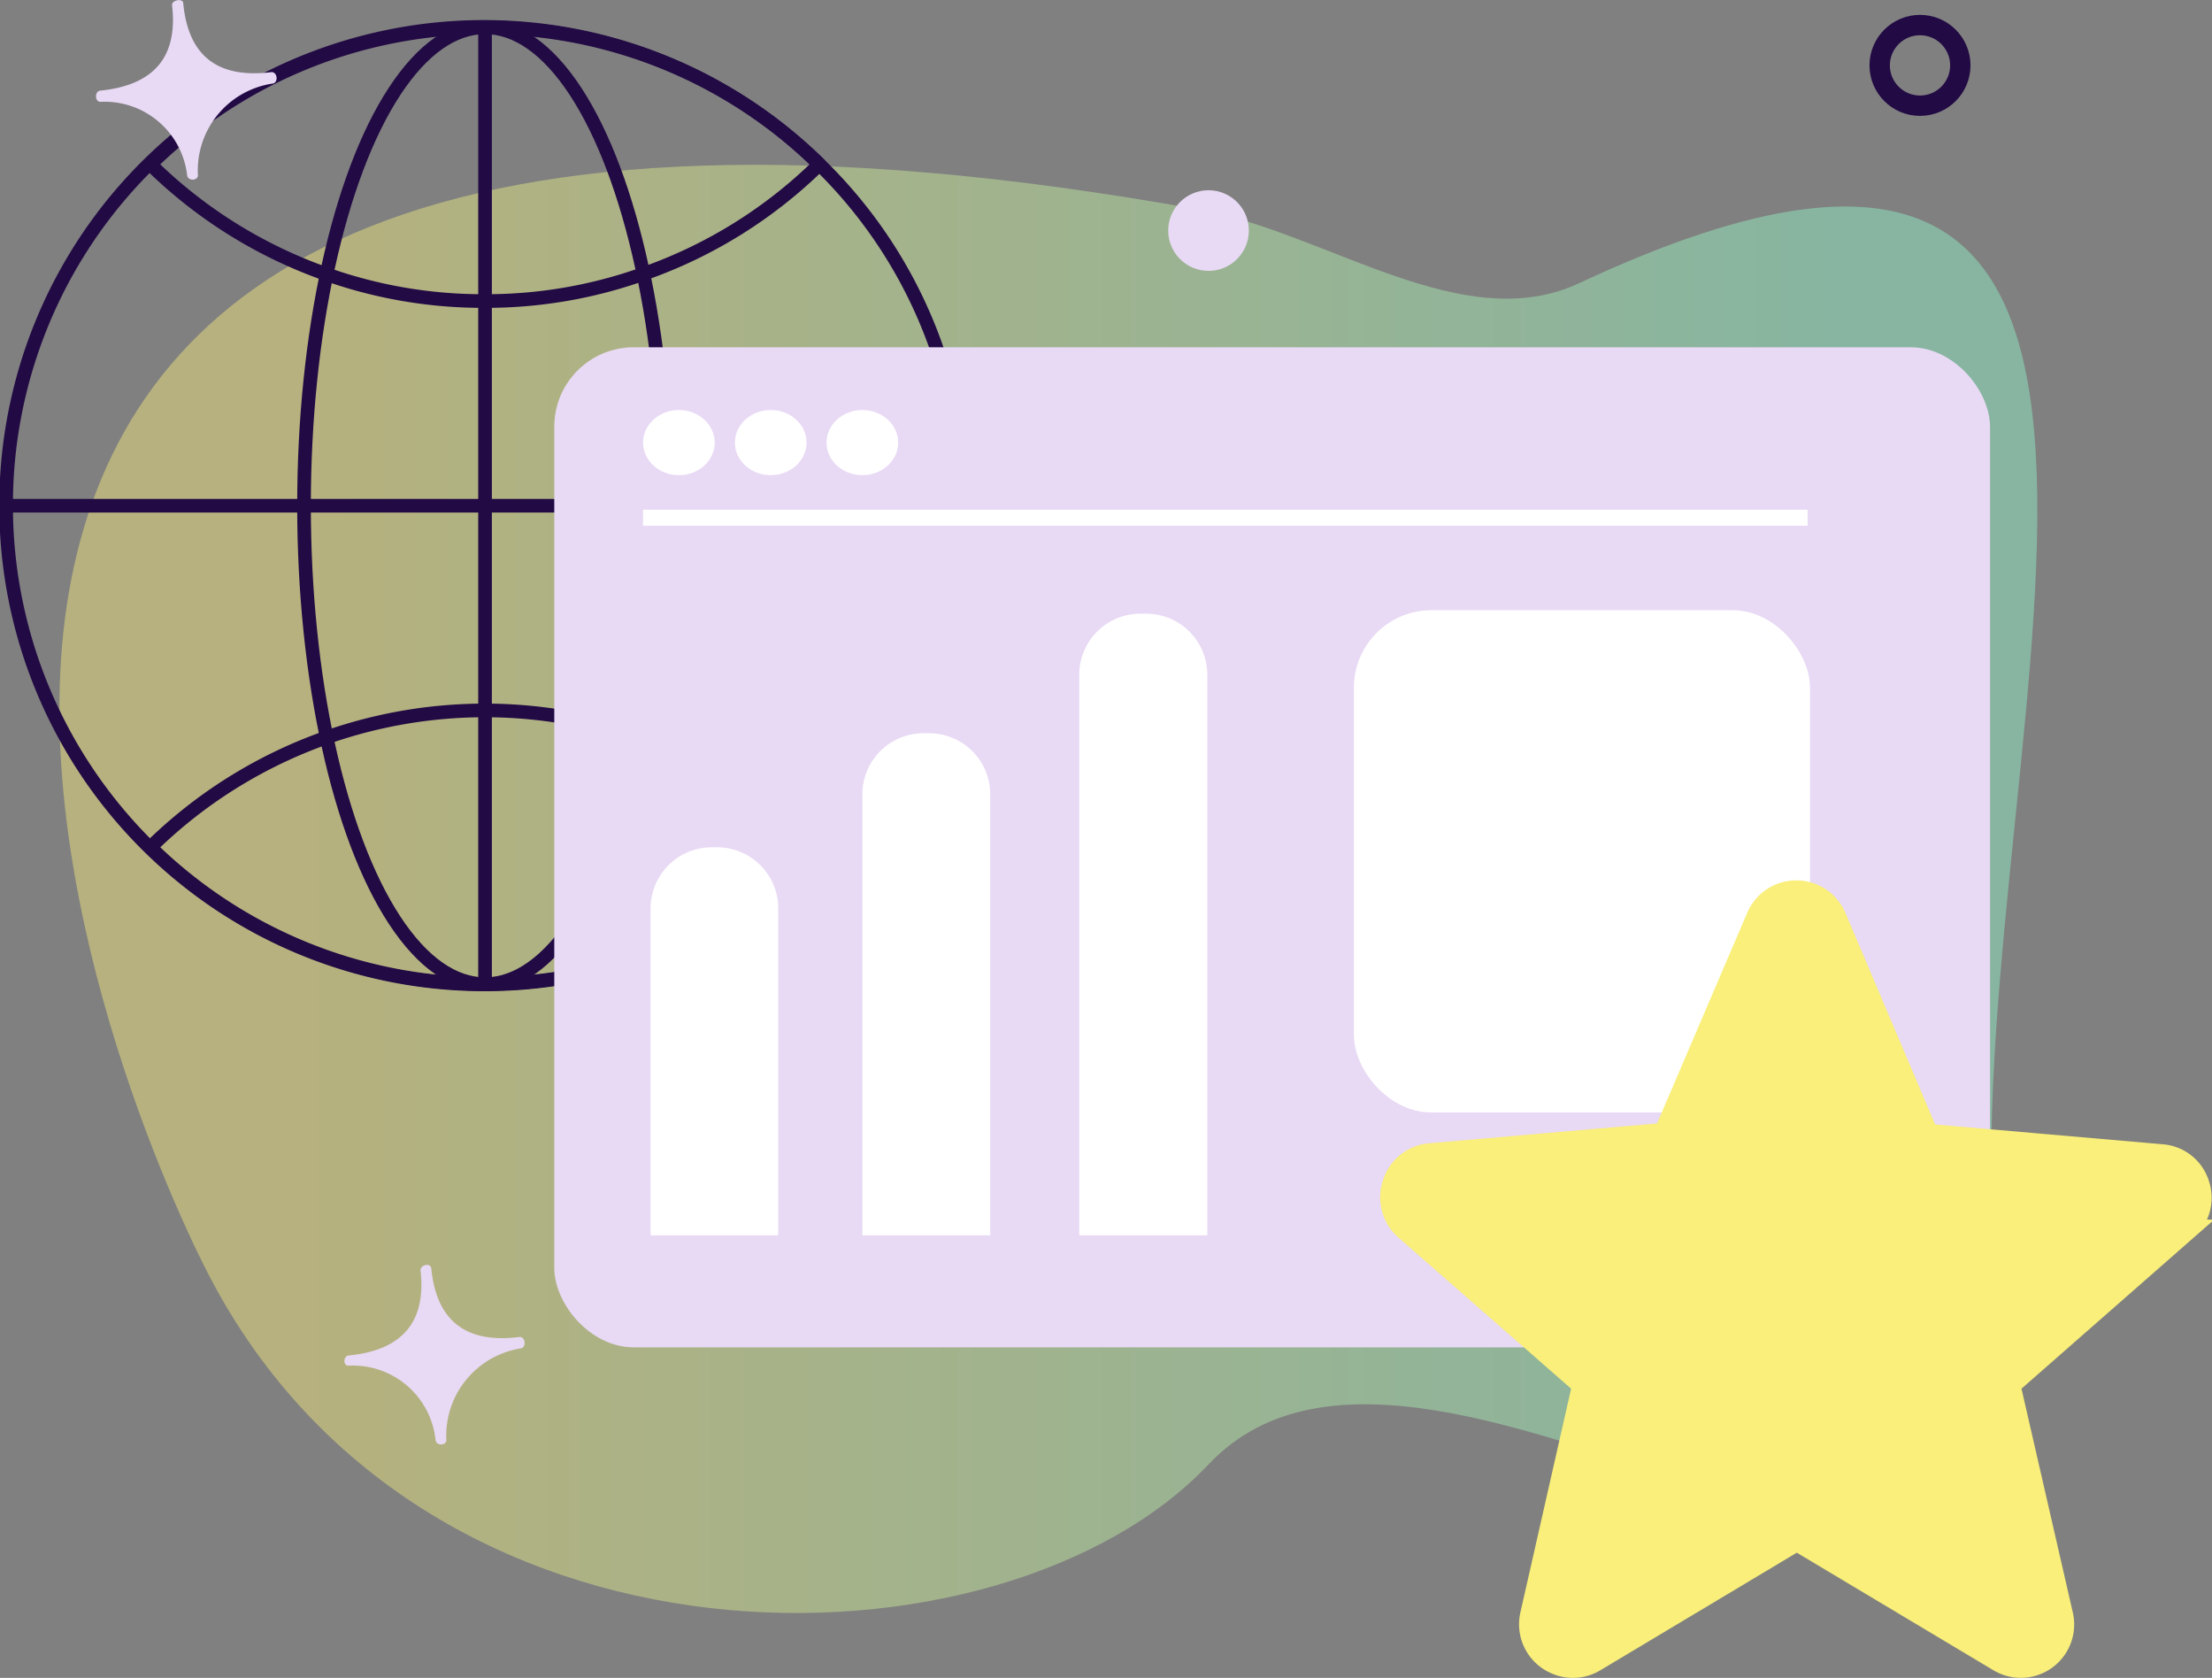 <svg xmlns="http://www.w3.org/2000/svg" xmlns:xlink="http://www.w3.org/1999/xlink" viewBox="0 0 108.63 82.38"><rect x="0" y="0" width="108.63" height="82.38" fill="#808080" stroke="none"/><defs><style>.cls-1{opacity:0.44;fill:url(#linear-gradient);}.cls-2,.cls-5,.cls-7{fill:none;}.cls-2,.cls-7{stroke:#220a44;}.cls-2{stroke-linecap:round;stroke-linejoin:round;stroke-width:0.67px;}.cls-3{fill:#e8d9f4;}.cls-4{fill:#fff;}.cls-5{stroke:#fff;stroke-width:0.79px;}.cls-5,.cls-6,.cls-7{stroke-miterlimit:10;}.cls-6{fill:#f9ef7a;stroke:#f9ef7a;}</style><linearGradient id="linear-gradient" x1="2.92" y1="43.64" x2="100.05" y2="43.64" gradientUnits="userSpaceOnUse"><stop offset="0.13" stop-color="#f9ef7a"/><stop offset="0.9" stop-color="#8ff8ca"/></linearGradient></defs><g id="Layer_2" data-name="Layer 2"><g id="Layer_1-2" data-name="Layer 1"><path class="cls-1" d="M98.08,63c3,27.16-27.42-3.1-38.73,8.9C49.27,82.57,20.52,83.29,10,62.1c-5-10-27.95-65.68,48.94-51.8,6.23,1.13,12.89,6.28,18.62,3.6C112.77-2.58,95.41,39,98.08,63Z"/><path class="cls-2" d="M47.3,24.83a23.49,23.49,0,0,1-47,0A23.47,23.47,0,0,1,40.24,8.07,23.33,23.33,0,0,1,47.3,24.83Z"/><path class="cls-2" d="M40.24,8.07a23.23,23.23,0,0,1-8.65,5.38,23,23,0,0,1-7.77,1.33A23,23,0,0,1,16,13.45,23.31,23.31,0,0,1,7.39,8.07a23.43,23.43,0,0,1,32.85,0Z"/><path class="cls-2" d="M40.24,41.6a23.46,23.46,0,0,1-32.85,0,23.42,23.42,0,0,1,24.2-5.39A23.13,23.13,0,0,1,40.24,41.6Z"/><line class="cls-2" x1="23.82" y1="1.34" x2="23.82" y2="48.32"/><line class="cls-2" x1="0.36" y1="24.83" x2="47.28" y2="24.83"/><ellipse class="cls-2" cx="23.82" cy="24.83" rx="8.89" ry="23.49"/><rect class="cls-3" x="27.22" y="17.05" width="70.51" height="49.1" rx="3.9"/><ellipse class="cls-4" cx="33.34" cy="21.73" rx="1.76" ry="1.6"/><ellipse class="cls-4" cx="37.85" cy="21.73" rx="1.76" ry="1.6"/><ellipse class="cls-4" cx="42.35" cy="21.73" rx="1.76" ry="1.6"/><line class="cls-5" x1="31.58" y1="25.42" x2="88.77" y2="25.42"/><path class="cls-4" d="M34.93,41.6h.29a3,3,0,0,1,3,3V60.65a0,0,0,0,1,0,0H31.95a0,0,0,0,1,0,0V44.58A3,3,0,0,1,34.93,41.6Z"/><path class="cls-4" d="M45.34,36h.29a3,3,0,0,1,3,3V60.65a0,0,0,0,1,0,0H42.35a0,0,0,0,1,0,0V39A3,3,0,0,1,45.34,36Z"/><path class="cls-4" d="M56,30.13h.29a3,3,0,0,1,3,3V60.65a0,0,0,0,1,0,0H53a0,0,0,0,1,0,0V33.11A3,3,0,0,1,56,30.13Z"/><rect class="cls-4" x="66.49" y="29.96" width="22.4" height="24.66" rx="3.8"/><path class="cls-6" d="M108,58.13a2.08,2.08,0,0,0-1.82-1.45l-11.49-1L90.16,45a2.12,2.12,0,0,0-3.89,0L81.72,55.63l-11.5,1a2.1,2.1,0,0,0-1.82,1.45A2.12,2.12,0,0,0,69,60.38L77.71,68,75.15,79.29A2.12,2.12,0,0,0,76,81.48a2.18,2.18,0,0,0,1.24.4,2.13,2.13,0,0,0,1.09-.3l9.91-5.93,9.92,5.93a2.12,2.12,0,0,0,3.15-2.29L98.72,68l8.69-7.62A2.11,2.11,0,0,0,108,58.13Z"/><circle class="cls-7" cx="94.29" cy="3.21" r="1.98"/><circle class="cls-3" cx="59.35" cy="11.32" r="1.98"/><path class="cls-3" d="M17.12,66.55c2.67-.26,3.82-1.68,3.53-4.19,0-.27.5-.37.53-.09q.38,3.88,4.35,3.37c.27,0,.33.5.06.56a4.34,4.34,0,0,0-3.67,4.51c0,.26-.48.3-.53,0a4.08,4.08,0,0,0-4.26-3.66C16.85,67.09,16.84,66.58,17.12,66.55Z"/><path class="cls-3" d="M4.92,4.45C7.59,4.18,8.74,2.77,8.45.26,8.42,0,9-.11,9,.17c.25,2.59,1.7,3.7,4.34,3.37.28,0,.34.49.07.56A4.31,4.31,0,0,0,9.72,8.61c0,.26-.48.3-.53,0A4.08,4.08,0,0,0,4.93,5C4.65,5,4.64,4.48,4.92,4.45Z"/></g></g></svg>